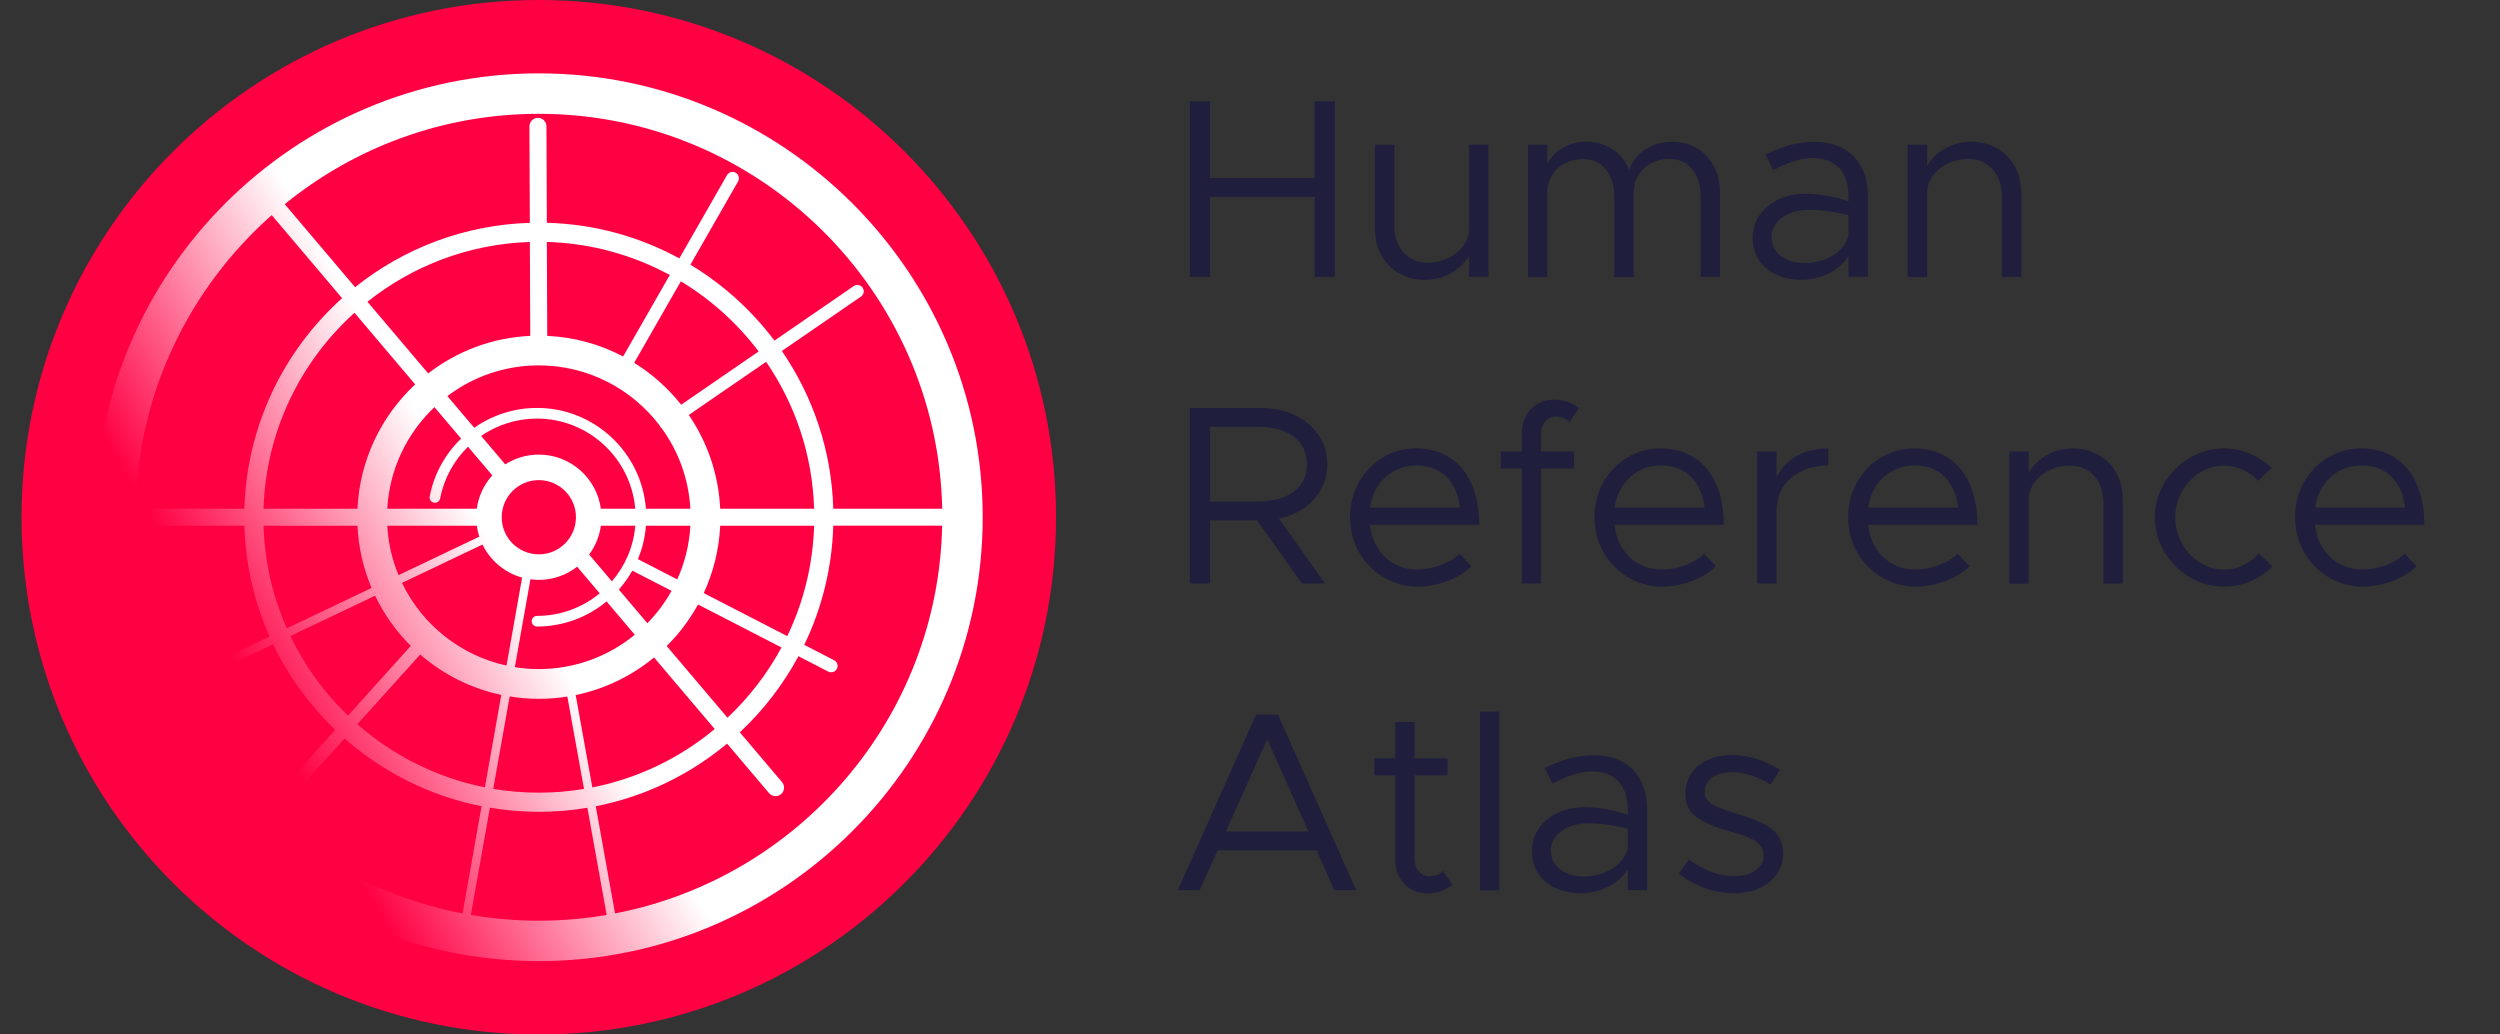 
<svg width="116" height="48" viewBox="0 0 116 48" fill="none" xmlns="http://www.w3.org/2000/svg">
<rect x="0" y="0" width="116" height="48" fill="#333333" stroke="none"/>
<path d="M61.938 4.7V12.849H61.004V9.138H56.145V12.849H55.211V4.7H56.145V8.258H61.004V4.7H61.938Z" fill="#201E3D"/>
<path d="M69.065 6.716V12.848H68.164V11.864C67.805 12.515 67.003 12.99 66.124 12.99C64.759 12.99 63.797 12.007 63.797 10.618V6.716H64.698V10.498C64.698 11.493 65.334 12.192 66.246 12.192C67.291 12.192 68.164 11.471 68.164 10.613V6.711H69.065V6.716Z" fill="#201E3D"/>
<path d="M79.81 8.947V12.849H78.909V9.067C78.909 8.073 78.323 7.373 77.482 7.373C76.498 7.373 75.802 8.023 75.802 8.953V12.855H74.901V9.073C74.901 8.078 74.315 7.379 73.475 7.379C72.49 7.379 71.794 8.029 71.794 8.958V12.86H70.898V6.717H71.799V7.619C72.109 6.98 72.784 6.575 73.596 6.575C74.53 6.575 75.266 7.083 75.597 7.881C75.852 7.089 76.664 6.575 77.598 6.575C78.897 6.575 79.81 7.559 79.81 8.947Z" fill="#201E3D"/>
<path d="M86.671 9.11V12.843H85.77V11.881C85.328 12.603 84.405 12.985 83.587 12.985C82.282 12.985 81.32 12.236 81.32 11.029C81.32 9.81 82.426 8.99 83.753 8.99C84.427 8.99 85.135 9.132 85.77 9.335V9.11C85.77 8.28 85.433 7.334 84.09 7.334C83.465 7.334 82.841 7.608 82.277 7.892L81.917 7.17C82.807 6.733 83.548 6.58 84.151 6.58C85.842 6.575 86.671 7.629 86.671 9.11ZM85.77 10.925V9.99C85.207 9.837 84.571 9.739 83.902 9.739C82.979 9.739 82.199 10.258 82.199 10.996C82.199 11.756 82.868 12.204 83.747 12.204C84.56 12.209 85.533 11.794 85.77 10.925Z" fill="#201E3D"/>
<path d="M93.784 8.947V12.849H92.883V9.067C92.883 8.073 92.247 7.373 91.335 7.373C90.29 7.373 89.417 8.094 89.417 8.953V12.855H88.516V6.717H89.417V7.701C89.776 7.051 90.578 6.575 91.457 6.575C92.822 6.575 93.784 7.559 93.784 8.947Z" fill="#201E3D"/>
<path d="M59.347 24.062L61.481 27.074H60.414L58.325 24.144H56.141V27.074H55.207V18.931H58.551C60.254 18.931 61.586 20.007 61.586 21.538C61.592 22.822 60.658 23.795 59.347 24.062ZM56.147 23.27H58.391C59.734 23.27 60.647 22.631 60.647 21.538C60.647 20.445 59.734 19.805 58.391 19.805H56.147V23.27Z" fill="#201E3D"/>
<path d="M67.721 25.692L68.274 26.271C67.732 26.85 66.643 27.222 65.781 27.222C64.128 27.222 62.641 25.883 62.641 23.997C62.641 22.172 64.034 20.806 65.698 20.806C67.566 20.806 68.638 22.205 68.638 24.352H63.564C63.697 25.549 64.548 26.429 65.769 26.429C66.499 26.424 67.334 26.107 67.721 25.692ZM63.569 23.555H67.743C67.621 22.451 66.963 21.598 65.725 21.598C64.625 21.598 63.741 22.369 63.569 23.555Z" fill="#201E3D"/>
<path d="M71.511 20.948H73.037V21.74H71.511V27.074H70.61V21.74H69.637V20.948H70.61V20.106C70.61 19.193 71.234 18.543 72.119 18.543C72.539 18.543 72.948 18.685 73.269 18.936L72.826 19.587C72.694 19.445 72.456 19.335 72.18 19.335C71.82 19.335 71.505 19.658 71.505 20.106V20.948H71.511Z" fill="#201E3D"/>
<path d="M79.065 25.692L79.617 26.271C79.076 26.85 77.987 27.222 77.124 27.222C75.471 27.222 73.984 25.883 73.984 23.997C73.984 22.172 75.377 20.806 77.041 20.806C78.91 20.806 79.982 22.205 79.982 24.352H74.908C75.04 25.549 75.891 26.429 77.113 26.429C77.843 26.424 78.683 26.107 79.065 25.692ZM74.919 23.555H79.092C78.971 22.451 78.313 21.598 77.075 21.598C75.975 21.598 75.084 22.369 74.919 23.555Z" fill="#201E3D"/>
<path d="M84.835 20.806V21.598C83.431 21.598 82.436 22.451 82.436 23.648V27.074H81.535V20.948H82.436V22.145C82.807 21.325 83.697 20.806 84.835 20.806Z" fill="#201E3D"/>
<path d="M90.834 25.692L91.387 26.271C90.845 26.85 89.756 27.222 88.894 27.222C87.241 27.222 85.754 25.883 85.754 23.997C85.754 22.172 87.147 20.806 88.811 20.806C90.679 20.806 91.752 22.205 91.752 24.352H86.677C86.81 25.549 87.661 26.429 88.883 26.429C89.607 26.424 90.447 26.107 90.834 25.692ZM86.683 23.555H90.856C90.735 22.451 90.077 21.598 88.844 21.598C87.739 21.598 86.849 22.369 86.683 23.555Z" fill="#201E3D"/>
<path d="M98.497 23.177V27.08H97.596V23.298C97.596 22.303 96.96 21.604 96.048 21.604C95.003 21.604 94.13 22.325 94.13 23.183V27.085H93.234V20.948H94.135V21.931C94.495 21.281 95.296 20.806 96.175 20.806C97.541 20.806 98.497 21.789 98.497 23.177Z" fill="#201E3D"/>
<path d="M99.984 24.008C99.984 22.265 101.46 20.806 103.196 20.806C104.036 20.806 104.816 21.15 105.402 21.707L104.777 22.314C104.368 21.877 103.804 21.604 103.196 21.604C101.963 21.604 100.93 22.707 100.93 24.008C100.93 25.325 101.963 26.429 103.196 26.429C103.821 26.429 104.396 26.145 104.816 25.68L105.441 26.287C104.855 26.866 104.059 27.222 103.196 27.222C101.46 27.222 99.984 25.752 99.984 24.008Z" fill="#201E3D"/>
<path d="M111.572 25.692L112.125 26.271C111.583 26.85 110.494 27.222 109.632 27.222C107.979 27.222 106.492 25.883 106.492 23.997C106.492 22.172 107.885 20.806 109.549 20.806C111.418 20.806 112.49 22.205 112.49 24.352H107.415C107.548 25.549 108.399 26.429 109.621 26.429C110.351 26.424 111.191 26.107 111.572 25.692ZM107.421 23.555H111.595C111.473 22.451 110.815 21.598 109.582 21.598C108.477 21.598 107.592 22.369 107.421 23.555Z" fill="#201E3D"/>
<path d="M61.089 39.459H56.495L55.666 41.306H54.648L58.28 33.157H59.297L62.929 41.306H61.912L61.089 39.459ZM60.707 38.579L58.8 34.299L56.882 38.579H60.707Z" fill="#201E3D"/>
<path d="M67.397 41.059C67.071 41.311 66.668 41.453 66.248 41.453C65.358 41.453 64.739 40.802 64.739 39.89V35.977H63.766V35.184H64.739V33.501H65.64V35.184H67.165V35.977H65.64V39.89C65.64 40.338 65.949 40.66 66.314 40.66C66.59 40.66 66.828 40.551 66.961 40.409L67.397 41.059Z" fill="#201E3D"/>
<path d="M68.668 33.02H69.569V41.311H68.668V33.02Z" fill="#201E3D"/>
<path d="M76.429 37.573V41.306H75.528V40.344C75.086 41.066 74.163 41.448 73.345 41.448C72.04 41.448 71.078 40.699 71.078 39.492C71.078 38.273 72.184 37.453 73.51 37.453C74.179 37.453 74.892 37.595 75.528 37.797V37.573C75.528 36.743 75.191 35.797 73.848 35.797C73.223 35.797 72.598 36.071 72.034 36.355L71.675 35.633C72.565 35.196 73.306 35.043 73.909 35.043C75.6 35.032 76.429 36.092 76.429 37.573ZM75.528 39.388V38.453C74.964 38.3 74.329 38.202 73.66 38.202C72.737 38.202 71.957 38.721 71.957 39.459C71.957 40.218 72.632 40.667 73.505 40.667C74.317 40.667 75.29 40.251 75.528 39.388Z" fill="#201E3D"/>
<path d="M77.894 40.535L78.364 39.884C79.072 40.392 79.78 40.655 80.465 40.655C81.283 40.655 81.831 40.278 81.831 39.693C81.831 39.026 81.112 38.813 80.272 38.578C78.773 38.152 78.199 37.715 78.199 36.835C78.199 35.72 79.133 35.031 80.371 35.031C81.139 35.031 81.93 35.294 82.588 35.72L82.157 36.408C81.532 36.015 80.924 35.829 80.371 35.829C79.675 35.829 79.1 36.135 79.1 36.731C79.1 37.267 79.553 37.43 80.708 37.797C81.703 38.103 82.737 38.436 82.737 39.6C82.737 40.726 81.753 41.447 80.471 41.447C79.597 41.447 78.635 41.13 77.894 40.535Z" fill="#201E3D"/>
<g clip-path="url(#clip0_4510_26571)">
<path d="M25 48C38.255 48 49 37.255 49 24C49 10.745 38.255 0 25 0C11.745 0 1 10.745 1 24C1 37.255 11.745 48 25 48Z" fill="#FF0043"/>
<path d="M25.002 3.404C13.645 3.404 4.406 12.644 4.406 24C4.406 35.355 13.646 44.595 25.002 44.595C36.357 44.595 45.597 35.355 45.597 24C45.597 12.644 36.358 3.404 25.002 3.404ZM43.717 23.605H38.664C38.587 20.896 37.717 18.381 36.278 16.285L39.95 13.761C40.086 13.668 40.119 13.483 40.026 13.349C39.934 13.214 39.749 13.181 39.615 13.273L35.934 15.804C34.874 14.394 33.549 13.195 32.034 12.283L34.247 8.419C34.328 8.277 34.279 8.097 34.137 8.016C33.995 7.934 33.815 7.984 33.734 8.125L31.522 11.989C29.685 10.988 27.594 10.396 25.373 10.337L25.356 5.861C25.356 5.644 25.178 5.468 24.961 5.468H24.959C24.741 5.468 24.565 5.647 24.566 5.865L24.584 10.34C21.525 10.433 18.715 11.536 16.477 13.326L13.212 9.473C16.433 6.853 20.538 5.281 25.003 5.281C35.194 5.281 43.508 13.466 43.719 23.607L43.717 23.605ZM33.755 33.303L30.935 29.975C31.507 29.408 31.997 28.759 32.389 28.048L36.261 30.043C35.603 31.261 34.755 32.361 33.755 33.302V33.303ZM13.472 29.513L17.404 27.641C17.822 28.51 18.384 29.297 19.061 29.97L16.145 33.206C15.048 32.15 14.139 30.901 13.472 29.514V29.513ZM6.286 24.394H11.339C11.391 26.219 11.803 27.956 12.505 29.535L7.942 31.708C6.926 29.469 6.34 26.996 6.286 24.394ZM16.448 14.512L19.264 17.836C17.702 19.291 16.691 21.332 16.586 23.605H12.228C12.338 20.003 13.946 16.771 16.448 14.512ZM25.002 31.044C24.623 31.044 24.252 31.013 23.889 30.955L24.612 26.879C24.739 26.896 24.869 26.906 25 26.906C25.67 26.906 26.287 26.678 26.779 26.295L27.826 27.531C27.035 28.184 26.021 28.577 24.917 28.577C24.78 28.577 24.67 28.688 24.67 28.824C24.67 28.96 24.78 29.071 24.917 29.071C26.142 29.071 27.268 28.634 28.145 27.907L29.455 29.453C28.241 30.448 26.69 31.045 25 31.045L25.002 31.044ZM18.651 27.047L22.387 25.268C22.748 26.01 23.417 26.576 24.226 26.8L23.502 30.882C21.361 30.415 19.58 28.975 18.652 27.048L18.651 27.047ZM20.158 18.891L21.396 20.351C20.665 21.055 20.14 21.981 19.938 23.035C19.913 23.169 20 23.298 20.134 23.324C20.268 23.349 20.397 23.262 20.423 23.128C20.603 22.188 21.068 21.361 21.716 20.728L22.842 22.057C22.461 22.479 22.203 23.014 22.123 23.605H17.969C18.072 21.753 18.893 20.092 20.158 18.891ZM28.392 26.975L27.336 25.73C27.621 25.346 27.813 24.89 27.881 24.394H29.478C29.394 25.375 28.999 26.269 28.392 26.975H28.392ZM23.279 24C23.279 23.049 24.051 22.277 25.002 22.277C25.952 22.277 26.724 23.049 26.724 24C26.724 24.95 25.952 25.722 25.002 25.722C24.051 25.722 23.279 24.95 23.279 24ZM27.88 23.605C27.687 22.188 26.471 21.093 25.002 21.093C24.428 21.093 23.895 21.26 23.444 21.547L22.325 20.227C23.068 19.717 23.964 19.422 24.917 19.422C27.307 19.422 29.275 21.265 29.476 23.605H27.879H27.88ZM22.123 24.394C22.146 24.569 22.186 24.738 22.239 24.902L18.491 26.687C18.196 25.974 18.013 25.202 17.969 24.395H22.123V24.394ZM28.714 27.356C28.952 27.087 29.162 26.793 29.34 26.477L31.16 27.415C30.853 27.966 30.475 28.471 30.038 28.918L28.714 27.356ZM29.599 25.945C29.801 25.462 29.929 24.94 29.971 24.394H32.034C31.985 25.278 31.771 26.118 31.424 26.885L29.599 25.944V25.945ZM29.971 23.605C29.769 20.992 27.581 18.928 24.917 18.928C23.843 18.928 22.835 19.267 22.005 19.849L20.759 18.379C21.94 17.485 23.409 16.954 25 16.954C27.285 16.954 29.316 18.047 30.604 19.736C30.612 19.759 30.623 19.782 30.638 19.803C30.656 19.829 30.678 19.85 30.702 19.869C31.474 20.93 31.956 22.214 32.033 23.604H29.97L29.971 23.605ZM29.427 16.834L31.592 13.053C32.993 13.9 34.218 15.007 35.201 16.308L31.607 18.779C30.999 18.012 30.262 17.352 29.426 16.835L29.427 16.834ZM28.913 16.541C27.852 15.982 26.659 15.642 25.392 15.585L25.374 11.226C27.433 11.285 29.372 11.834 31.078 12.76L28.912 16.542L28.913 16.541ZM24.603 15.584C22.825 15.667 21.191 16.305 19.867 17.326L17.05 14.002C19.133 12.342 21.744 11.319 24.586 11.227L24.604 15.585L24.603 15.584ZM12.228 24.394H16.586C16.633 25.413 16.862 26.387 17.241 27.281L13.307 29.154C12.659 27.689 12.279 26.082 12.227 24.394H12.228ZM19.497 30.37C20.556 31.286 21.842 31.944 23.26 32.243L22.498 36.532C20.262 36.086 18.233 35.054 16.581 33.604L19.497 30.369V30.37ZM23.648 32.315C24.089 32.387 24.541 32.425 25.002 32.425C25.462 32.425 25.893 32.389 26.325 32.321L27.097 36.607C26.415 36.721 25.716 36.78 25.002 36.78C24.287 36.78 23.575 36.719 22.886 36.604L23.648 32.316V32.315ZM26.712 32.251C28.072 31.969 29.313 31.359 30.348 30.506L33.163 33.827C31.555 35.165 29.614 36.116 27.485 36.537L26.712 32.251ZM32.654 27.519C33.096 26.56 33.365 25.505 33.417 24.394H37.775C37.719 26.223 37.278 27.957 36.529 29.516L32.654 27.519ZM33.417 23.605C33.342 21.997 32.815 20.505 31.96 19.255L35.547 16.788C36.887 18.741 37.698 21.082 37.775 23.605H33.417ZM12.608 9.982L15.873 13.836C13.179 16.258 11.45 19.733 11.339 23.605H6.286C6.398 18.189 8.822 13.332 12.608 9.982ZM8.11 32.066L12.671 29.895C13.387 31.387 14.368 32.731 15.55 33.864L12.449 37.305C12.339 37.426 12.349 37.614 12.471 37.723C12.527 37.774 12.598 37.799 12.669 37.799C12.75 37.799 12.831 37.767 12.889 37.701L15.987 34.265C17.761 35.825 19.939 36.933 22.344 37.408L21.461 42.384C15.561 41.249 10.638 37.337 8.11 32.066ZM21.848 42.454L22.731 37.478C23.47 37.603 24.228 37.668 25.002 37.668C25.775 37.668 26.521 37.604 27.254 37.481L28.15 42.454C27.126 42.629 26.074 42.72 25.002 42.72C23.929 42.72 22.873 42.627 21.848 42.453V42.454ZM28.538 42.384L27.643 37.411C29.929 36.962 32.012 35.941 33.737 34.504L35.685 36.803C35.763 36.894 35.875 36.942 35.986 36.942C36.076 36.942 36.167 36.911 36.241 36.848C36.408 36.707 36.427 36.458 36.287 36.292L34.328 33.98C35.416 32.963 36.337 31.771 37.048 30.449L38.432 31.162C38.475 31.185 38.522 31.195 38.567 31.195C38.675 31.195 38.778 31.137 38.831 31.034C38.906 30.889 38.848 30.71 38.703 30.635L37.317 29.921C38.129 28.24 38.606 26.367 38.663 24.392H43.716C43.531 33.33 37.05 40.747 28.538 42.382L28.538 42.384Z" fill="url(#paint0_linear_4510_26571)"/>
</g>
<defs>
<linearGradient id="paint0_linear_4510_26571" x1="7.169" y1="34.296" x2="42.834" y2="13.704" gradientUnits="userSpaceOnUse">
<stop offset="0.12" stop-color="white" stop-opacity="0"/>
<stop offset="0.44" stop-color="white"/>
</linearGradient>
<clipPath id="clip0_4510_26571">
<rect width="48" height="48" fill="white" transform="translate(1)"/>
</clipPath>
</defs>
</svg>
